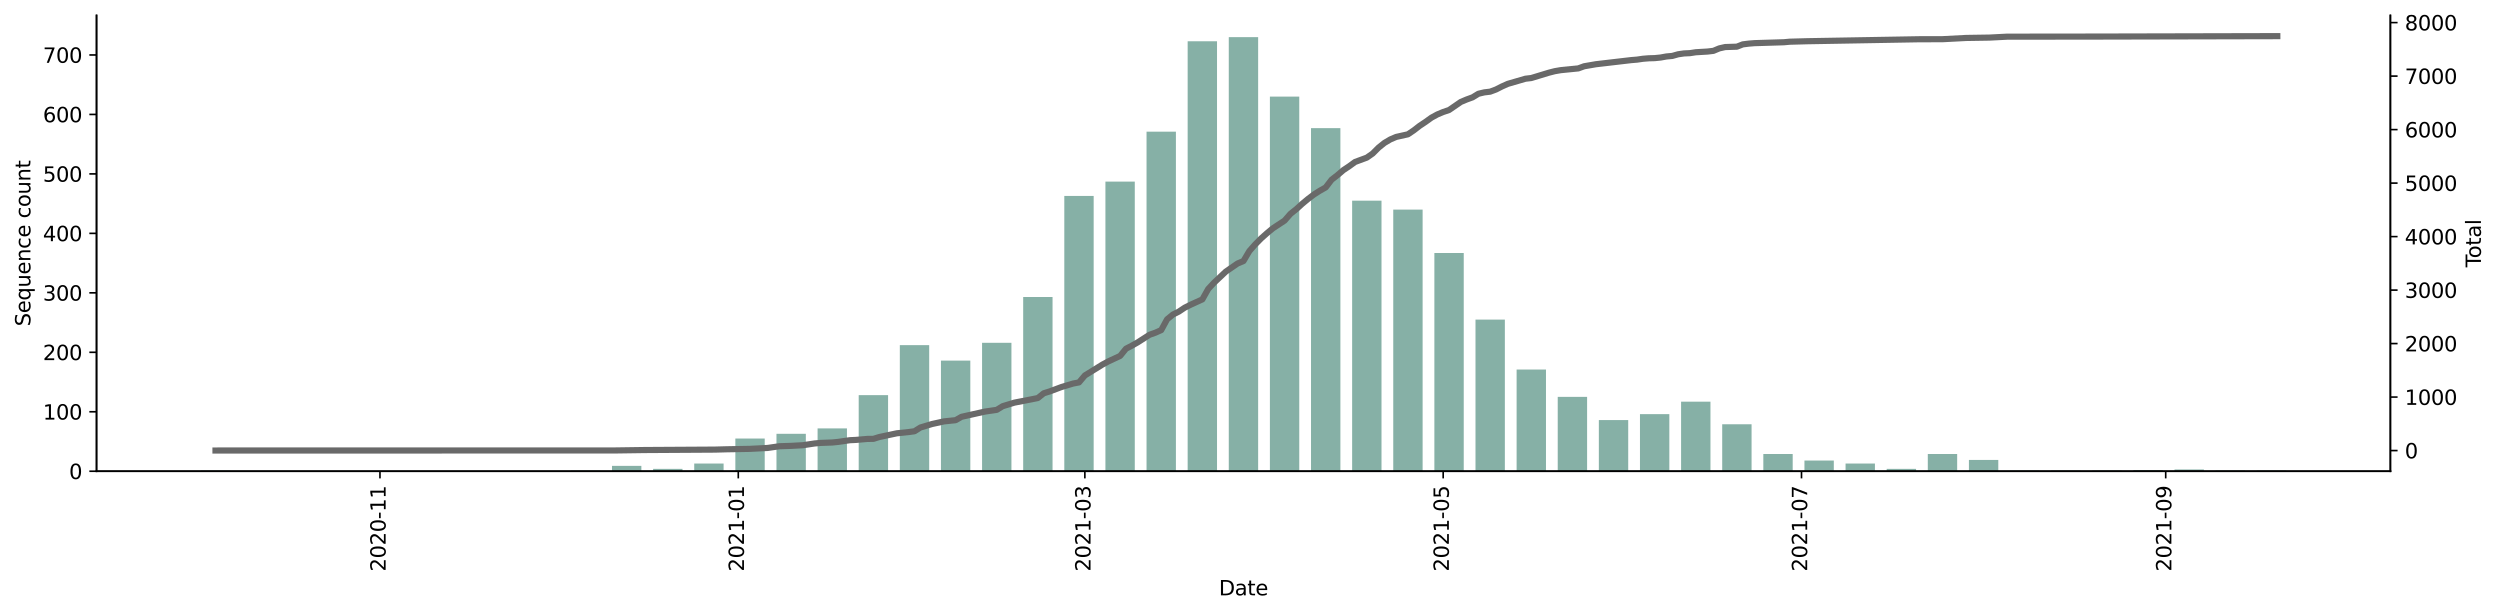<?xml version="1.0" encoding="utf-8" standalone="no"?>
<!DOCTYPE svg PUBLIC "-//W3C//DTD SVG 1.1//EN"
  "http://www.w3.org/Graphics/SVG/1.1/DTD/svg11.dtd">
<svg height="298.925pt" version="1.1" viewBox="0 0 1216.294 298.925" width="1216.294pt" xmlns="http://www.w3.org/2000/svg" xmlns:xlink="http://www.w3.org/1999/xlink">
 <defs>
  <style type="text/css">*{stroke-linecap:butt;stroke-linejoin:round;}</style>
 </defs>
 <g id="figure_1">
  <g id="patch_1">
   <path d="M 0 298.925 
L 1216.294 298.925 
L 1216.294 0 
L 0 0 
z
" style="fill:#ffffff;"/>
  </g>
  <g id="axes_1">
   <g id="patch_2">
    <path d="M 46.966 229.264 
L 1162.966 229.264 
L 1162.966 7.504 
L 46.966 7.504 
z
" style="fill:#ffffff;"/>
   </g>
   <g id="patch_3">
    <path clip-path="url(#p047d94c51e)" d="M 97.693 229.264 
L 111.982 229.264 
L 111.982 228.975 
L 97.693 228.975 
z
" style="fill:#86b0a6;"/>
   </g>
   <g id="patch_4">
    <path clip-path="url(#p047d94c51e)" d="M 277.739 229.264 
L 292.028 229.264 
L 292.028 228.975 
L 277.739 228.975 
z
" style="fill:#86b0a6;"/>
   </g>
   <g id="patch_5">
    <path clip-path="url(#p047d94c51e)" d="M 297.744 229.264 
L 312.033 229.264 
L 312.033 226.66 
L 297.744 226.66 
z
" style="fill:#86b0a6;"/>
   </g>
   <g id="patch_6">
    <path clip-path="url(#p047d94c51e)" d="M 317.749 229.264 
L 332.039 229.264 
L 332.039 228.107 
L 317.749 228.107 
z
" style="fill:#86b0a6;"/>
   </g>
   <g id="patch_7">
    <path clip-path="url(#p047d94c51e)" d="M 337.754 229.264 
L 352.044 229.264 
L 352.044 225.503 
L 337.754 225.503 
z
" style="fill:#86b0a6;"/>
   </g>
   <g id="patch_8">
    <path clip-path="url(#p047d94c51e)" d="M 357.759 229.264 
L 372.049 229.264 
L 372.049 213.352 
L 357.759 213.352 
z
" style="fill:#86b0a6;"/>
   </g>
   <g id="patch_9">
    <path clip-path="url(#p047d94c51e)" d="M 377.765 229.264 
L 392.054 229.264 
L 392.054 211.037 
L 377.765 211.037 
z
" style="fill:#86b0a6;"/>
   </g>
   <g id="patch_10">
    <path clip-path="url(#p047d94c51e)" d="M 397.77 229.264 
L 412.059 229.264 
L 412.059 208.433 
L 397.77 208.433 
z
" style="fill:#86b0a6;"/>
   </g>
   <g id="patch_11">
    <path clip-path="url(#p047d94c51e)" d="M 417.775 229.264 
L 432.064 229.264 
L 432.064 192.232 
L 417.775 192.232 
z
" style="fill:#86b0a6;"/>
   </g>
   <g id="patch_12">
    <path clip-path="url(#p047d94c51e)" d="M 437.78 229.264 
L 452.069 229.264 
L 452.069 167.929 
L 437.78 167.929 
z
" style="fill:#86b0a6;"/>
   </g>
   <g id="patch_13">
    <path clip-path="url(#p047d94c51e)" d="M 457.785 229.264 
L 472.074 229.264 
L 472.074 175.451 
L 457.785 175.451 
z
" style="fill:#86b0a6;"/>
   </g>
   <g id="patch_14">
    <path clip-path="url(#p047d94c51e)" d="M 477.79 229.264 
L 492.08 229.264 
L 492.08 166.772 
L 477.79 166.772 
z
" style="fill:#86b0a6;"/>
   </g>
   <g id="patch_15">
    <path clip-path="url(#p047d94c51e)" d="M 497.795 229.264 
L 512.085 229.264 
L 512.085 144.495 
L 497.795 144.495 
z
" style="fill:#86b0a6;"/>
   </g>
   <g id="patch_16">
    <path clip-path="url(#p047d94c51e)" d="M 517.8 229.264 
L 532.09 229.264 
L 532.09 95.311 
L 517.8 95.311 
z
" style="fill:#86b0a6;"/>
   </g>
   <g id="patch_17">
    <path clip-path="url(#p047d94c51e)" d="M 537.806 229.264 
L 552.095 229.264 
L 552.095 88.367 
L 537.806 88.367 
z
" style="fill:#86b0a6;"/>
   </g>
   <g id="patch_18">
    <path clip-path="url(#p047d94c51e)" d="M 557.811 229.264 
L 572.1 229.264 
L 572.1 64.065 
L 557.811 64.065 
z
" style="fill:#86b0a6;"/>
   </g>
   <g id="patch_19">
    <path clip-path="url(#p047d94c51e)" d="M 577.816 229.264 
L 592.105 229.264 
L 592.105 20.089 
L 577.816 20.089 
z
" style="fill:#86b0a6;"/>
   </g>
   <g id="patch_20">
    <path clip-path="url(#p047d94c51e)" d="M 597.821 229.264 
L 612.11 229.264 
L 612.11 18.064 
L 597.821 18.064 
z
" style="fill:#86b0a6;"/>
   </g>
   <g id="patch_21">
    <path clip-path="url(#p047d94c51e)" d="M 617.826 229.264 
L 632.115 229.264 
L 632.115 46.995 
L 617.826 46.995 
z
" style="fill:#86b0a6;"/>
   </g>
   <g id="patch_22">
    <path clip-path="url(#p047d94c51e)" d="M 637.831 229.264 
L 652.121 229.264 
L 652.121 62.329 
L 637.831 62.329 
z
" style="fill:#86b0a6;"/>
   </g>
   <g id="patch_23">
    <path clip-path="url(#p047d94c51e)" d="M 657.836 229.264 
L 672.126 229.264 
L 672.126 97.626 
L 657.836 97.626 
z
" style="fill:#86b0a6;"/>
   </g>
   <g id="patch_24">
    <path clip-path="url(#p047d94c51e)" d="M 677.841 229.264 
L 692.131 229.264 
L 692.131 101.965 
L 677.841 101.965 
z
" style="fill:#86b0a6;"/>
   </g>
   <g id="patch_25">
    <path clip-path="url(#p047d94c51e)" d="M 697.847 229.264 
L 712.136 229.264 
L 712.136 123.085 
L 697.847 123.085 
z
" style="fill:#86b0a6;"/>
   </g>
   <g id="patch_26">
    <path clip-path="url(#p047d94c51e)" d="M 717.852 229.264 
L 732.141 229.264 
L 732.141 155.489 
L 717.852 155.489 
z
" style="fill:#86b0a6;"/>
   </g>
   <g id="patch_27">
    <path clip-path="url(#p047d94c51e)" d="M 737.857 229.264 
L 752.146 229.264 
L 752.146 179.791 
L 737.857 179.791 
z
" style="fill:#86b0a6;"/>
   </g>
   <g id="patch_28">
    <path clip-path="url(#p047d94c51e)" d="M 757.862 229.264 
L 772.151 229.264 
L 772.151 193.099 
L 757.862 193.099 
z
" style="fill:#86b0a6;"/>
   </g>
   <g id="patch_29">
    <path clip-path="url(#p047d94c51e)" d="M 777.867 229.264 
L 792.156 229.264 
L 792.156 204.383 
L 777.867 204.383 
z
" style="fill:#86b0a6;"/>
   </g>
   <g id="patch_30">
    <path clip-path="url(#p047d94c51e)" d="M 797.872 229.264 
L 812.162 229.264 
L 812.162 201.49 
L 797.872 201.49 
z
" style="fill:#86b0a6;"/>
   </g>
   <g id="patch_31">
    <path clip-path="url(#p047d94c51e)" d="M 817.877 229.264 
L 832.167 229.264 
L 832.167 195.414 
L 817.877 195.414 
z
" style="fill:#86b0a6;"/>
   </g>
   <g id="patch_32">
    <path clip-path="url(#p047d94c51e)" d="M 837.882 229.264 
L 852.172 229.264 
L 852.172 206.408 
L 837.882 206.408 
z
" style="fill:#86b0a6;"/>
   </g>
   <g id="patch_33">
    <path clip-path="url(#p047d94c51e)" d="M 857.888 229.264 
L 872.177 229.264 
L 872.177 220.874 
L 857.888 220.874 
z
" style="fill:#86b0a6;"/>
   </g>
   <g id="patch_34">
    <path clip-path="url(#p047d94c51e)" d="M 877.893 229.264 
L 892.182 229.264 
L 892.182 224.056 
L 877.893 224.056 
z
" style="fill:#86b0a6;"/>
   </g>
   <g id="patch_35">
    <path clip-path="url(#p047d94c51e)" d="M 897.898 229.264 
L 912.187 229.264 
L 912.187 225.503 
L 897.898 225.503 
z
" style="fill:#86b0a6;"/>
   </g>
   <g id="patch_36">
    <path clip-path="url(#p047d94c51e)" d="M 917.903 229.264 
L 932.192 229.264 
L 932.192 228.107 
L 917.903 228.107 
z
" style="fill:#86b0a6;"/>
   </g>
   <g id="patch_37">
    <path clip-path="url(#p047d94c51e)" d="M 937.908 229.264 
L 952.197 229.264 
L 952.197 220.874 
L 937.908 220.874 
z
" style="fill:#86b0a6;"/>
   </g>
   <g id="patch_38">
    <path clip-path="url(#p047d94c51e)" d="M 957.913 229.264 
L 972.203 229.264 
L 972.203 223.767 
L 957.913 223.767 
z
" style="fill:#86b0a6;"/>
   </g>
   <g id="patch_39">
    <path clip-path="url(#p047d94c51e)" d="M 977.918 229.264 
L 992.208 229.264 
L 992.208 228.975 
L 977.918 228.975 
z
" style="fill:#86b0a6;"/>
   </g>
   <g id="patch_40">
    <path clip-path="url(#p047d94c51e)" d="M 997.923 229.264 
L 1012.213 229.264 
L 1012.213 228.975 
L 997.923 228.975 
z
" style="fill:#86b0a6;"/>
   </g>
   <g id="patch_41">
    <path clip-path="url(#p047d94c51e)" d="M 1017.928 229.264 
L 1032.218 229.264 
L 1032.218 228.975 
L 1017.928 228.975 
z
" style="fill:#86b0a6;"/>
   </g>
   <g id="patch_42">
    <path clip-path="url(#p047d94c51e)" d="M 1037.934 229.264 
L 1052.223 229.264 
L 1052.223 228.685 
L 1037.934 228.685 
z
" style="fill:#86b0a6;"/>
   </g>
   <g id="patch_43">
    <path clip-path="url(#p047d94c51e)" d="M 1057.939 229.264 
L 1072.228 229.264 
L 1072.228 228.396 
L 1057.939 228.396 
z
" style="fill:#86b0a6;"/>
   </g>
   <g id="patch_44">
    <path clip-path="url(#p047d94c51e)" d="M 1077.944 229.264 
L 1092.233 229.264 
L 1092.233 228.975 
L 1077.944 228.975 
z
" style="fill:#86b0a6;"/>
   </g>
   <g id="patch_45">
    <path clip-path="url(#p047d94c51e)" d="M 1097.949 229.264 
L 1112.238 229.264 
L 1112.238 228.975 
L 1097.949 228.975 
z
" style="fill:#86b0a6;"/>
   </g>
   <g id="matplotlib.axis_1">
    <g id="xtick_1">
     <g id="line2d_1">
      <defs>
       <path d="M 0 0 
L 0 3.5 
" id="mb4296ac222" style="stroke:#000000;stroke-width:0.8;"/>
      </defs>
      <g>
       <use style="stroke:#000000;stroke-width:0.8;" x="184.858" xlink:href="#mb4296ac222" y="229.264"/>
      </g>
     </g>
     <g id="text_1">
      <!-- 2020-11 -->
      <g transform="translate(187.617 278.047)rotate(-90)scale(0.1 -0.1)">
       <defs>
        <path d="M 1228 531 
L 3431 531 
L 3431 0 
L 469 0 
L 469 531 
Q 828 903 1448 1529 
Q 2069 2156 2228 2338 
Q 2531 2678 2651 2914 
Q 2772 3150 2772 3378 
Q 2772 3750 2511 3984 
Q 2250 4219 1831 4219 
Q 1534 4219 1204 4116 
Q 875 4013 500 3803 
L 500 4441 
Q 881 4594 1212 4672 
Q 1544 4750 1819 4750 
Q 2544 4750 2975 4387 
Q 3406 4025 3406 3419 
Q 3406 3131 3298 2873 
Q 3191 2616 2906 2266 
Q 2828 2175 2409 1742 
Q 1991 1309 1228 531 
z
" id="DejaVuSans-32" transform="scale(0.016)"/>
        <path d="M 2034 4250 
Q 1547 4250 1301 3770 
Q 1056 3291 1056 2328 
Q 1056 1369 1301 889 
Q 1547 409 2034 409 
Q 2525 409 2770 889 
Q 3016 1369 3016 2328 
Q 3016 3291 2770 3770 
Q 2525 4250 2034 4250 
z
M 2034 4750 
Q 2819 4750 3233 4129 
Q 3647 3509 3647 2328 
Q 3647 1150 3233 529 
Q 2819 -91 2034 -91 
Q 1250 -91 836 529 
Q 422 1150 422 2328 
Q 422 3509 836 4129 
Q 1250 4750 2034 4750 
z
" id="DejaVuSans-30" transform="scale(0.016)"/>
        <path d="M 313 2009 
L 1997 2009 
L 1997 1497 
L 313 1497 
L 313 2009 
z
" id="DejaVuSans-2d" transform="scale(0.016)"/>
        <path d="M 794 531 
L 1825 531 
L 1825 4091 
L 703 3866 
L 703 4441 
L 1819 4666 
L 2450 4666 
L 2450 531 
L 3481 531 
L 3481 0 
L 794 0 
L 794 531 
z
" id="DejaVuSans-31" transform="scale(0.016)"/>
       </defs>
       <use xlink:href="#DejaVuSans-32"/>
       <use x="63.623" xlink:href="#DejaVuSans-30"/>
       <use x="127.246" xlink:href="#DejaVuSans-32"/>
       <use x="190.869" xlink:href="#DejaVuSans-30"/>
       <use x="254.492" xlink:href="#DejaVuSans-2d"/>
       <use x="290.576" xlink:href="#DejaVuSans-31"/>
       <use x="354.199" xlink:href="#DejaVuSans-31"/>
      </g>
     </g>
    </g>
    <g id="xtick_2">
     <g id="line2d_2">
      <g>
       <use style="stroke:#000000;stroke-width:0.8;" x="359.188" xlink:href="#mb4296ac222" y="229.264"/>
      </g>
     </g>
     <g id="text_2">
      <!-- 2021-01 -->
      <g transform="translate(361.948 278.047)rotate(-90)scale(0.1 -0.1)">
       <use xlink:href="#DejaVuSans-32"/>
       <use x="63.623" xlink:href="#DejaVuSans-30"/>
       <use x="127.246" xlink:href="#DejaVuSans-32"/>
       <use x="190.869" xlink:href="#DejaVuSans-31"/>
       <use x="254.492" xlink:href="#DejaVuSans-2d"/>
       <use x="290.576" xlink:href="#DejaVuSans-30"/>
       <use x="354.199" xlink:href="#DejaVuSans-31"/>
      </g>
     </g>
    </g>
    <g id="xtick_3">
     <g id="line2d_3">
      <g>
       <use style="stroke:#000000;stroke-width:0.8;" x="527.803" xlink:href="#mb4296ac222" y="229.264"/>
      </g>
     </g>
     <g id="text_3">
      <!-- 2021-03 -->
      <g transform="translate(530.562 278.047)rotate(-90)scale(0.1 -0.1)">
       <defs>
        <path d="M 2597 2516 
Q 3050 2419 3304 2112 
Q 3559 1806 3559 1356 
Q 3559 666 3084 287 
Q 2609 -91 1734 -91 
Q 1441 -91 1130 -33 
Q 819 25 488 141 
L 488 750 
Q 750 597 1062 519 
Q 1375 441 1716 441 
Q 2309 441 2620 675 
Q 2931 909 2931 1356 
Q 2931 1769 2642 2001 
Q 2353 2234 1838 2234 
L 1294 2234 
L 1294 2753 
L 1863 2753 
Q 2328 2753 2575 2939 
Q 2822 3125 2822 3475 
Q 2822 3834 2567 4026 
Q 2313 4219 1838 4219 
Q 1578 4219 1281 4162 
Q 984 4106 628 3988 
L 628 4550 
Q 988 4650 1302 4700 
Q 1616 4750 1894 4750 
Q 2613 4750 3031 4423 
Q 3450 4097 3450 3541 
Q 3450 3153 3228 2886 
Q 3006 2619 2597 2516 
z
" id="DejaVuSans-33" transform="scale(0.016)"/>
       </defs>
       <use xlink:href="#DejaVuSans-32"/>
       <use x="63.623" xlink:href="#DejaVuSans-30"/>
       <use x="127.246" xlink:href="#DejaVuSans-32"/>
       <use x="190.869" xlink:href="#DejaVuSans-31"/>
       <use x="254.492" xlink:href="#DejaVuSans-2d"/>
       <use x="290.576" xlink:href="#DejaVuSans-30"/>
       <use x="354.199" xlink:href="#DejaVuSans-33"/>
      </g>
     </g>
    </g>
    <g id="xtick_4">
     <g id="line2d_4">
      <g>
       <use style="stroke:#000000;stroke-width:0.8;" x="702.133" xlink:href="#mb4296ac222" y="229.264"/>
      </g>
     </g>
     <g id="text_4">
      <!-- 2021-05 -->
      <g transform="translate(704.893 278.047)rotate(-90)scale(0.1 -0.1)">
       <defs>
        <path d="M 691 4666 
L 3169 4666 
L 3169 4134 
L 1269 4134 
L 1269 2991 
Q 1406 3038 1543 3061 
Q 1681 3084 1819 3084 
Q 2600 3084 3056 2656 
Q 3513 2228 3513 1497 
Q 3513 744 3044 326 
Q 2575 -91 1722 -91 
Q 1428 -91 1123 -41 
Q 819 9 494 109 
L 494 744 
Q 775 591 1075 516 
Q 1375 441 1709 441 
Q 2250 441 2565 725 
Q 2881 1009 2881 1497 
Q 2881 1984 2565 2268 
Q 2250 2553 1709 2553 
Q 1456 2553 1204 2497 
Q 953 2441 691 2322 
L 691 4666 
z
" id="DejaVuSans-35" transform="scale(0.016)"/>
       </defs>
       <use xlink:href="#DejaVuSans-32"/>
       <use x="63.623" xlink:href="#DejaVuSans-30"/>
       <use x="127.246" xlink:href="#DejaVuSans-32"/>
       <use x="190.869" xlink:href="#DejaVuSans-31"/>
       <use x="254.492" xlink:href="#DejaVuSans-2d"/>
       <use x="290.576" xlink:href="#DejaVuSans-30"/>
       <use x="354.199" xlink:href="#DejaVuSans-35"/>
      </g>
     </g>
    </g>
    <g id="xtick_5">
     <g id="line2d_5">
      <g>
       <use style="stroke:#000000;stroke-width:0.8;" x="876.464" xlink:href="#mb4296ac222" y="229.264"/>
      </g>
     </g>
     <g id="text_5">
      <!-- 2021-07 -->
      <g transform="translate(879.223 278.047)rotate(-90)scale(0.1 -0.1)">
       <defs>
        <path d="M 525 4666 
L 3525 4666 
L 3525 4397 
L 1831 0 
L 1172 0 
L 2766 4134 
L 525 4134 
L 525 4666 
z
" id="DejaVuSans-37" transform="scale(0.016)"/>
       </defs>
       <use xlink:href="#DejaVuSans-32"/>
       <use x="63.623" xlink:href="#DejaVuSans-30"/>
       <use x="127.246" xlink:href="#DejaVuSans-32"/>
       <use x="190.869" xlink:href="#DejaVuSans-31"/>
       <use x="254.492" xlink:href="#DejaVuSans-2d"/>
       <use x="290.576" xlink:href="#DejaVuSans-30"/>
       <use x="354.199" xlink:href="#DejaVuSans-37"/>
      </g>
     </g>
    </g>
    <g id="xtick_6">
     <g id="line2d_6">
      <g>
       <use style="stroke:#000000;stroke-width:0.8;" x="1053.652" xlink:href="#mb4296ac222" y="229.264"/>
      </g>
     </g>
     <g id="text_6">
      <!-- 2021-09 -->
      <g transform="translate(1056.411 278.047)rotate(-90)scale(0.1 -0.1)">
       <defs>
        <path d="M 703 97 
L 703 672 
Q 941 559 1184 500 
Q 1428 441 1663 441 
Q 2288 441 2617 861 
Q 2947 1281 2994 2138 
Q 2813 1869 2534 1725 
Q 2256 1581 1919 1581 
Q 1219 1581 811 2004 
Q 403 2428 403 3163 
Q 403 3881 828 4315 
Q 1253 4750 1959 4750 
Q 2769 4750 3195 4129 
Q 3622 3509 3622 2328 
Q 3622 1225 3098 567 
Q 2575 -91 1691 -91 
Q 1453 -91 1209 -44 
Q 966 3 703 97 
z
M 1959 2075 
Q 2384 2075 2632 2365 
Q 2881 2656 2881 3163 
Q 2881 3666 2632 3958 
Q 2384 4250 1959 4250 
Q 1534 4250 1286 3958 
Q 1038 3666 1038 3163 
Q 1038 2656 1286 2365 
Q 1534 2075 1959 2075 
z
" id="DejaVuSans-39" transform="scale(0.016)"/>
       </defs>
       <use xlink:href="#DejaVuSans-32"/>
       <use x="63.623" xlink:href="#DejaVuSans-30"/>
       <use x="127.246" xlink:href="#DejaVuSans-32"/>
       <use x="190.869" xlink:href="#DejaVuSans-31"/>
       <use x="254.492" xlink:href="#DejaVuSans-2d"/>
       <use x="290.576" xlink:href="#DejaVuSans-30"/>
       <use x="354.199" xlink:href="#DejaVuSans-39"/>
      </g>
     </g>
    </g>
    <g id="text_7">
     <!-- Date -->
     <g transform="translate(593.015 289.645)scale(0.1 -0.1)">
      <defs>
       <path d="M 1259 4147 
L 1259 519 
L 2022 519 
Q 2988 519 3436 956 
Q 3884 1394 3884 2338 
Q 3884 3275 3436 3711 
Q 2988 4147 2022 4147 
L 1259 4147 
z
M 628 4666 
L 1925 4666 
Q 3281 4666 3915 4102 
Q 4550 3538 4550 2338 
Q 4550 1131 3912 565 
Q 3275 0 1925 0 
L 628 0 
L 628 4666 
z
" id="DejaVuSans-44" transform="scale(0.016)"/>
       <path d="M 2194 1759 
Q 1497 1759 1228 1600 
Q 959 1441 959 1056 
Q 959 750 1161 570 
Q 1363 391 1709 391 
Q 2188 391 2477 730 
Q 2766 1069 2766 1631 
L 2766 1759 
L 2194 1759 
z
M 3341 1997 
L 3341 0 
L 2766 0 
L 2766 531 
Q 2569 213 2275 61 
Q 1981 -91 1556 -91 
Q 1019 -91 701 211 
Q 384 513 384 1019 
Q 384 1609 779 1909 
Q 1175 2209 1959 2209 
L 2766 2209 
L 2766 2266 
Q 2766 2663 2505 2880 
Q 2244 3097 1772 3097 
Q 1472 3097 1187 3025 
Q 903 2953 641 2809 
L 641 3341 
Q 956 3463 1253 3523 
Q 1550 3584 1831 3584 
Q 2591 3584 2966 3190 
Q 3341 2797 3341 1997 
z
" id="DejaVuSans-61" transform="scale(0.016)"/>
       <path d="M 1172 4494 
L 1172 3500 
L 2356 3500 
L 2356 3053 
L 1172 3053 
L 1172 1153 
Q 1172 725 1289 603 
Q 1406 481 1766 481 
L 2356 481 
L 2356 0 
L 1766 0 
Q 1100 0 847 248 
Q 594 497 594 1153 
L 594 3053 
L 172 3053 
L 172 3500 
L 594 3500 
L 594 4494 
L 1172 4494 
z
" id="DejaVuSans-74" transform="scale(0.016)"/>
       <path d="M 3597 1894 
L 3597 1613 
L 953 1613 
Q 991 1019 1311 708 
Q 1631 397 2203 397 
Q 2534 397 2845 478 
Q 3156 559 3463 722 
L 3463 178 
Q 3153 47 2828 -22 
Q 2503 -91 2169 -91 
Q 1331 -91 842 396 
Q 353 884 353 1716 
Q 353 2575 817 3079 
Q 1281 3584 2069 3584 
Q 2775 3584 3186 3129 
Q 3597 2675 3597 1894 
z
M 3022 2063 
Q 3016 2534 2758 2815 
Q 2500 3097 2075 3097 
Q 1594 3097 1305 2825 
Q 1016 2553 972 2059 
L 3022 2063 
z
" id="DejaVuSans-65" transform="scale(0.016)"/>
      </defs>
      <use xlink:href="#DejaVuSans-44"/>
      <use x="77.002" xlink:href="#DejaVuSans-61"/>
      <use x="138.281" xlink:href="#DejaVuSans-74"/>
      <use x="177.49" xlink:href="#DejaVuSans-65"/>
     </g>
    </g>
   </g>
   <g id="matplotlib.axis_2">
    <g id="ytick_1">
     <g id="line2d_7">
      <defs>
       <path d="M 0 0 
L -3.5 0 
" id="mfd35efdafc" style="stroke:#000000;stroke-width:0.8;"/>
      </defs>
      <g>
       <use style="stroke:#000000;stroke-width:0.8;" x="46.966" xlink:href="#mfd35efdafc" y="229.264"/>
      </g>
     </g>
     <g id="text_8">
      <!-- 0 -->
      <g transform="translate(33.603 233.063)scale(0.1 -0.1)">
       <use xlink:href="#DejaVuSans-30"/>
      </g>
     </g>
    </g>
    <g id="ytick_2">
     <g id="line2d_8">
      <g>
       <use style="stroke:#000000;stroke-width:0.8;" x="46.966" xlink:href="#mfd35efdafc" y="200.332"/>
      </g>
     </g>
     <g id="text_9">
      <!-- 100 -->
      <g transform="translate(20.878 204.132)scale(0.1 -0.1)">
       <use xlink:href="#DejaVuSans-31"/>
       <use x="63.623" xlink:href="#DejaVuSans-30"/>
       <use x="127.246" xlink:href="#DejaVuSans-30"/>
      </g>
     </g>
    </g>
    <g id="ytick_3">
     <g id="line2d_9">
      <g>
       <use style="stroke:#000000;stroke-width:0.8;" x="46.966" xlink:href="#mfd35efdafc" y="171.401"/>
      </g>
     </g>
     <g id="text_10">
      <!-- 200 -->
      <g transform="translate(20.878 175.2)scale(0.1 -0.1)">
       <use xlink:href="#DejaVuSans-32"/>
       <use x="63.623" xlink:href="#DejaVuSans-30"/>
       <use x="127.246" xlink:href="#DejaVuSans-30"/>
      </g>
     </g>
    </g>
    <g id="ytick_4">
     <g id="line2d_10">
      <g>
       <use style="stroke:#000000;stroke-width:0.8;" x="46.966" xlink:href="#mfd35efdafc" y="142.469"/>
      </g>
     </g>
     <g id="text_11">
      <!-- 300 -->
      <g transform="translate(20.878 146.269)scale(0.1 -0.1)">
       <use xlink:href="#DejaVuSans-33"/>
       <use x="63.623" xlink:href="#DejaVuSans-30"/>
       <use x="127.246" xlink:href="#DejaVuSans-30"/>
      </g>
     </g>
    </g>
    <g id="ytick_5">
     <g id="line2d_11">
      <g>
       <use style="stroke:#000000;stroke-width:0.8;" x="46.966" xlink:href="#mfd35efdafc" y="113.538"/>
      </g>
     </g>
     <g id="text_12">
      <!-- 400 -->
      <g transform="translate(20.878 117.337)scale(0.1 -0.1)">
       <defs>
        <path d="M 2419 4116 
L 825 1625 
L 2419 1625 
L 2419 4116 
z
M 2253 4666 
L 3047 4666 
L 3047 1625 
L 3713 1625 
L 3713 1100 
L 3047 1100 
L 3047 0 
L 2419 0 
L 2419 1100 
L 313 1100 
L 313 1709 
L 2253 4666 
z
" id="DejaVuSans-34" transform="scale(0.016)"/>
       </defs>
       <use xlink:href="#DejaVuSans-34"/>
       <use x="63.623" xlink:href="#DejaVuSans-30"/>
       <use x="127.246" xlink:href="#DejaVuSans-30"/>
      </g>
     </g>
    </g>
    <g id="ytick_6">
     <g id="line2d_12">
      <g>
       <use style="stroke:#000000;stroke-width:0.8;" x="46.966" xlink:href="#mfd35efdafc" y="84.606"/>
      </g>
     </g>
     <g id="text_13">
      <!-- 500 -->
      <g transform="translate(20.878 88.406)scale(0.1 -0.1)">
       <use xlink:href="#DejaVuSans-35"/>
       <use x="63.623" xlink:href="#DejaVuSans-30"/>
       <use x="127.246" xlink:href="#DejaVuSans-30"/>
      </g>
     </g>
    </g>
    <g id="ytick_7">
     <g id="line2d_13">
      <g>
       <use style="stroke:#000000;stroke-width:0.8;" x="46.966" xlink:href="#mfd35efdafc" y="55.675"/>
      </g>
     </g>
     <g id="text_14">
      <!-- 600 -->
      <g transform="translate(20.878 59.474)scale(0.1 -0.1)">
       <defs>
        <path d="M 2113 2584 
Q 1688 2584 1439 2293 
Q 1191 2003 1191 1497 
Q 1191 994 1439 701 
Q 1688 409 2113 409 
Q 2538 409 2786 701 
Q 3034 994 3034 1497 
Q 3034 2003 2786 2293 
Q 2538 2584 2113 2584 
z
M 3366 4563 
L 3366 3988 
Q 3128 4100 2886 4159 
Q 2644 4219 2406 4219 
Q 1781 4219 1451 3797 
Q 1122 3375 1075 2522 
Q 1259 2794 1537 2939 
Q 1816 3084 2150 3084 
Q 2853 3084 3261 2657 
Q 3669 2231 3669 1497 
Q 3669 778 3244 343 
Q 2819 -91 2113 -91 
Q 1303 -91 875 529 
Q 447 1150 447 2328 
Q 447 3434 972 4092 
Q 1497 4750 2381 4750 
Q 2619 4750 2861 4703 
Q 3103 4656 3366 4563 
z
" id="DejaVuSans-36" transform="scale(0.016)"/>
       </defs>
       <use xlink:href="#DejaVuSans-36"/>
       <use x="63.623" xlink:href="#DejaVuSans-30"/>
       <use x="127.246" xlink:href="#DejaVuSans-30"/>
      </g>
     </g>
    </g>
    <g id="ytick_8">
     <g id="line2d_14">
      <g>
       <use style="stroke:#000000;stroke-width:0.8;" x="46.966" xlink:href="#mfd35efdafc" y="26.743"/>
      </g>
     </g>
     <g id="text_15">
      <!-- 700 -->
      <g transform="translate(20.878 30.543)scale(0.1 -0.1)">
       <use xlink:href="#DejaVuSans-37"/>
       <use x="63.623" xlink:href="#DejaVuSans-30"/>
       <use x="127.246" xlink:href="#DejaVuSans-30"/>
      </g>
     </g>
    </g>
    <g id="text_16">
     <!-- Sequence count -->
     <g transform="translate(14.798 158.744)rotate(-90)scale(0.1 -0.1)">
      <defs>
       <path d="M 3425 4513 
L 3425 3897 
Q 3066 4069 2747 4153 
Q 2428 4238 2131 4238 
Q 1616 4238 1336 4038 
Q 1056 3838 1056 3469 
Q 1056 3159 1242 3001 
Q 1428 2844 1947 2747 
L 2328 2669 
Q 3034 2534 3370 2195 
Q 3706 1856 3706 1288 
Q 3706 609 3251 259 
Q 2797 -91 1919 -91 
Q 1588 -91 1214 -16 
Q 841 59 441 206 
L 441 856 
Q 825 641 1194 531 
Q 1563 422 1919 422 
Q 2459 422 2753 634 
Q 3047 847 3047 1241 
Q 3047 1584 2836 1778 
Q 2625 1972 2144 2069 
L 1759 2144 
Q 1053 2284 737 2584 
Q 422 2884 422 3419 
Q 422 4038 858 4394 
Q 1294 4750 2059 4750 
Q 2388 4750 2728 4690 
Q 3069 4631 3425 4513 
z
" id="DejaVuSans-53" transform="scale(0.016)"/>
       <path d="M 947 1747 
Q 947 1113 1208 752 
Q 1469 391 1925 391 
Q 2381 391 2643 752 
Q 2906 1113 2906 1747 
Q 2906 2381 2643 2742 
Q 2381 3103 1925 3103 
Q 1469 3103 1208 2742 
Q 947 2381 947 1747 
z
M 2906 525 
Q 2725 213 2448 61 
Q 2172 -91 1784 -91 
Q 1150 -91 751 415 
Q 353 922 353 1747 
Q 353 2572 751 3078 
Q 1150 3584 1784 3584 
Q 2172 3584 2448 3432 
Q 2725 3281 2906 2969 
L 2906 3500 
L 3481 3500 
L 3481 -1331 
L 2906 -1331 
L 2906 525 
z
" id="DejaVuSans-71" transform="scale(0.016)"/>
       <path d="M 544 1381 
L 544 3500 
L 1119 3500 
L 1119 1403 
Q 1119 906 1312 657 
Q 1506 409 1894 409 
Q 2359 409 2629 706 
Q 2900 1003 2900 1516 
L 2900 3500 
L 3475 3500 
L 3475 0 
L 2900 0 
L 2900 538 
Q 2691 219 2414 64 
Q 2138 -91 1772 -91 
Q 1169 -91 856 284 
Q 544 659 544 1381 
z
M 1991 3584 
L 1991 3584 
z
" id="DejaVuSans-75" transform="scale(0.016)"/>
       <path d="M 3513 2113 
L 3513 0 
L 2938 0 
L 2938 2094 
Q 2938 2591 2744 2837 
Q 2550 3084 2163 3084 
Q 1697 3084 1428 2787 
Q 1159 2491 1159 1978 
L 1159 0 
L 581 0 
L 581 3500 
L 1159 3500 
L 1159 2956 
Q 1366 3272 1645 3428 
Q 1925 3584 2291 3584 
Q 2894 3584 3203 3211 
Q 3513 2838 3513 2113 
z
" id="DejaVuSans-6e" transform="scale(0.016)"/>
       <path d="M 3122 3366 
L 3122 2828 
Q 2878 2963 2633 3030 
Q 2388 3097 2138 3097 
Q 1578 3097 1268 2742 
Q 959 2388 959 1747 
Q 959 1106 1268 751 
Q 1578 397 2138 397 
Q 2388 397 2633 464 
Q 2878 531 3122 666 
L 3122 134 
Q 2881 22 2623 -34 
Q 2366 -91 2075 -91 
Q 1284 -91 818 406 
Q 353 903 353 1747 
Q 353 2603 823 3093 
Q 1294 3584 2113 3584 
Q 2378 3584 2631 3529 
Q 2884 3475 3122 3366 
z
" id="DejaVuSans-63" transform="scale(0.016)"/>
       <path id="DejaVuSans-20" transform="scale(0.016)"/>
       <path d="M 1959 3097 
Q 1497 3097 1228 2736 
Q 959 2375 959 1747 
Q 959 1119 1226 758 
Q 1494 397 1959 397 
Q 2419 397 2687 759 
Q 2956 1122 2956 1747 
Q 2956 2369 2687 2733 
Q 2419 3097 1959 3097 
z
M 1959 3584 
Q 2709 3584 3137 3096 
Q 3566 2609 3566 1747 
Q 3566 888 3137 398 
Q 2709 -91 1959 -91 
Q 1206 -91 779 398 
Q 353 888 353 1747 
Q 353 2609 779 3096 
Q 1206 3584 1959 3584 
z
" id="DejaVuSans-6f" transform="scale(0.016)"/>
      </defs>
      <use xlink:href="#DejaVuSans-53"/>
      <use x="63.477" xlink:href="#DejaVuSans-65"/>
      <use x="125" xlink:href="#DejaVuSans-71"/>
      <use x="188.477" xlink:href="#DejaVuSans-75"/>
      <use x="251.855" xlink:href="#DejaVuSans-65"/>
      <use x="313.379" xlink:href="#DejaVuSans-6e"/>
      <use x="376.758" xlink:href="#DejaVuSans-63"/>
      <use x="431.738" xlink:href="#DejaVuSans-65"/>
      <use x="493.262" xlink:href="#DejaVuSans-20"/>
      <use x="525.049" xlink:href="#DejaVuSans-63"/>
      <use x="580.029" xlink:href="#DejaVuSans-6f"/>
      <use x="641.211" xlink:href="#DejaVuSans-75"/>
      <use x="704.59" xlink:href="#DejaVuSans-6e"/>
      <use x="767.969" xlink:href="#DejaVuSans-74"/>
     </g>
    </g>
   </g>
   <g id="patch_46">
    <path d="M 46.966 229.264 
L 46.966 7.504 
" style="fill:none;stroke:#000000;stroke-linecap:square;stroke-linejoin:miter;stroke-width:0.8;"/>
   </g>
   <g id="patch_47">
    <path d="M 1162.966 229.264 
L 1162.966 7.504 
" style="fill:none;stroke:#000000;stroke-linecap:square;stroke-linejoin:miter;stroke-width:0.8;"/>
   </g>
   <g id="patch_48">
    <path d="M 46.966 229.264 
L 1162.966 229.264 
" style="fill:none;stroke:#000000;stroke-linecap:square;stroke-linejoin:miter;stroke-width:0.8;"/>
   </g>
  </g>
  <g id="axes_2">
   <g id="matplotlib.axis_3">
    <g id="ytick_9">
     <g id="line2d_15">
      <defs>
       <path d="M 0 0 
L 3.5 0 
" id="m3c6d672fd0" style="stroke:#000000;stroke-width:0.8;"/>
      </defs>
      <g>
       <use style="stroke:#000000;stroke-width:0.8;" x="1162.966" xlink:href="#m3c6d672fd0" y="219.21"/>
      </g>
     </g>
     <g id="text_17">
      <!-- 0 -->
      <g transform="translate(1169.966 223.009)scale(0.1 -0.1)">
       <use xlink:href="#DejaVuSans-30"/>
      </g>
     </g>
    </g>
    <g id="ytick_10">
     <g id="line2d_16">
      <g>
       <use style="stroke:#000000;stroke-width:0.8;" x="1162.966" xlink:href="#m3c6d672fd0" y="193.184"/>
      </g>
     </g>
     <g id="text_18">
      <!-- 1000 -->
      <g transform="translate(1169.966 196.983)scale(0.1 -0.1)">
       <use xlink:href="#DejaVuSans-31"/>
       <use x="63.623" xlink:href="#DejaVuSans-30"/>
       <use x="127.246" xlink:href="#DejaVuSans-30"/>
       <use x="190.869" xlink:href="#DejaVuSans-30"/>
      </g>
     </g>
    </g>
    <g id="ytick_11">
     <g id="line2d_17">
      <g>
       <use style="stroke:#000000;stroke-width:0.8;" x="1162.966" xlink:href="#m3c6d672fd0" y="167.157"/>
      </g>
     </g>
     <g id="text_19">
      <!-- 2000 -->
      <g transform="translate(1169.966 170.956)scale(0.1 -0.1)">
       <use xlink:href="#DejaVuSans-32"/>
       <use x="63.623" xlink:href="#DejaVuSans-30"/>
       <use x="127.246" xlink:href="#DejaVuSans-30"/>
       <use x="190.869" xlink:href="#DejaVuSans-30"/>
      </g>
     </g>
    </g>
    <g id="ytick_12">
     <g id="line2d_18">
      <g>
       <use style="stroke:#000000;stroke-width:0.8;" x="1162.966" xlink:href="#m3c6d672fd0" y="141.131"/>
      </g>
     </g>
     <g id="text_20">
      <!-- 3000 -->
      <g transform="translate(1169.966 144.93)scale(0.1 -0.1)">
       <use xlink:href="#DejaVuSans-33"/>
       <use x="63.623" xlink:href="#DejaVuSans-30"/>
       <use x="127.246" xlink:href="#DejaVuSans-30"/>
       <use x="190.869" xlink:href="#DejaVuSans-30"/>
      </g>
     </g>
    </g>
    <g id="ytick_13">
     <g id="line2d_19">
      <g>
       <use style="stroke:#000000;stroke-width:0.8;" x="1162.966" xlink:href="#m3c6d672fd0" y="115.105"/>
      </g>
     </g>
     <g id="text_21">
      <!-- 4000 -->
      <g transform="translate(1169.966 118.904)scale(0.1 -0.1)">
       <use xlink:href="#DejaVuSans-34"/>
       <use x="63.623" xlink:href="#DejaVuSans-30"/>
       <use x="127.246" xlink:href="#DejaVuSans-30"/>
       <use x="190.869" xlink:href="#DejaVuSans-30"/>
      </g>
     </g>
    </g>
    <g id="ytick_14">
     <g id="line2d_20">
      <g>
       <use style="stroke:#000000;stroke-width:0.8;" x="1162.966" xlink:href="#m3c6d672fd0" y="89.078"/>
      </g>
     </g>
     <g id="text_22">
      <!-- 5000 -->
      <g transform="translate(1169.966 92.877)scale(0.1 -0.1)">
       <use xlink:href="#DejaVuSans-35"/>
       <use x="63.623" xlink:href="#DejaVuSans-30"/>
       <use x="127.246" xlink:href="#DejaVuSans-30"/>
       <use x="190.869" xlink:href="#DejaVuSans-30"/>
      </g>
     </g>
    </g>
    <g id="ytick_15">
     <g id="line2d_21">
      <g>
       <use style="stroke:#000000;stroke-width:0.8;" x="1162.966" xlink:href="#m3c6d672fd0" y="63.052"/>
      </g>
     </g>
     <g id="text_23">
      <!-- 6000 -->
      <g transform="translate(1169.966 66.851)scale(0.1 -0.1)">
       <use xlink:href="#DejaVuSans-36"/>
       <use x="63.623" xlink:href="#DejaVuSans-30"/>
       <use x="127.246" xlink:href="#DejaVuSans-30"/>
       <use x="190.869" xlink:href="#DejaVuSans-30"/>
      </g>
     </g>
    </g>
    <g id="ytick_16">
     <g id="line2d_22">
      <g>
       <use style="stroke:#000000;stroke-width:0.8;" x="1162.966" xlink:href="#m3c6d672fd0" y="37.026"/>
      </g>
     </g>
     <g id="text_24">
      <!-- 7000 -->
      <g transform="translate(1169.966 40.825)scale(0.1 -0.1)">
       <use xlink:href="#DejaVuSans-37"/>
       <use x="63.623" xlink:href="#DejaVuSans-30"/>
       <use x="127.246" xlink:href="#DejaVuSans-30"/>
       <use x="190.869" xlink:href="#DejaVuSans-30"/>
      </g>
     </g>
    </g>
    <g id="ytick_17">
     <g id="line2d_23">
      <g>
       <use style="stroke:#000000;stroke-width:0.8;" x="1162.966" xlink:href="#m3c6d672fd0" y="10.999"/>
      </g>
     </g>
     <g id="text_25">
      <!-- 8000 -->
      <g transform="translate(1169.966 14.798)scale(0.1 -0.1)">
       <defs>
        <path d="M 2034 2216 
Q 1584 2216 1326 1975 
Q 1069 1734 1069 1313 
Q 1069 891 1326 650 
Q 1584 409 2034 409 
Q 2484 409 2743 651 
Q 3003 894 3003 1313 
Q 3003 1734 2745 1975 
Q 2488 2216 2034 2216 
z
M 1403 2484 
Q 997 2584 770 2862 
Q 544 3141 544 3541 
Q 544 4100 942 4425 
Q 1341 4750 2034 4750 
Q 2731 4750 3128 4425 
Q 3525 4100 3525 3541 
Q 3525 3141 3298 2862 
Q 3072 2584 2669 2484 
Q 3125 2378 3379 2068 
Q 3634 1759 3634 1313 
Q 3634 634 3220 271 
Q 2806 -91 2034 -91 
Q 1263 -91 848 271 
Q 434 634 434 1313 
Q 434 1759 690 2068 
Q 947 2378 1403 2484 
z
M 1172 3481 
Q 1172 3119 1398 2916 
Q 1625 2713 2034 2713 
Q 2441 2713 2670 2916 
Q 2900 3119 2900 3481 
Q 2900 3844 2670 4047 
Q 2441 4250 2034 4250 
Q 1625 4250 1398 4047 
Q 1172 3844 1172 3481 
z
" id="DejaVuSans-38" transform="scale(0.016)"/>
       </defs>
       <use xlink:href="#DejaVuSans-38"/>
       <use x="63.623" xlink:href="#DejaVuSans-30"/>
       <use x="127.246" xlink:href="#DejaVuSans-30"/>
       <use x="190.869" xlink:href="#DejaVuSans-30"/>
      </g>
     </g>
    </g>
    <g id="text_26">
     <!-- Total -->
     <g transform="translate(1207.014 130.06)rotate(-90)scale(0.1 -0.1)">
      <defs>
       <path d="M -19 4666 
L 3928 4666 
L 3928 4134 
L 2272 4134 
L 2272 0 
L 1638 0 
L 1638 4134 
L -19 4134 
L -19 4666 
z
" id="DejaVuSans-54" transform="scale(0.016)"/>
       <path d="M 603 4863 
L 1178 4863 
L 1178 0 
L 603 0 
L 603 4863 
z
" id="DejaVuSans-6c" transform="scale(0.016)"/>
      </defs>
      <use xlink:href="#DejaVuSans-54"/>
      <use x="44.084" xlink:href="#DejaVuSans-6f"/>
      <use x="105.266" xlink:href="#DejaVuSans-74"/>
      <use x="144.475" xlink:href="#DejaVuSans-61"/>
      <use x="205.754" xlink:href="#DejaVuSans-6c"/>
     </g>
    </g>
   </g>
   <g id="line2d_24">
    <path clip-path="url(#p047d94c51e)" d="M 104.838 219.184 
L 299.173 219.158 
L 313.462 218.95 
L 347.757 218.741 
L 353.473 218.585 
L 364.904 218.377 
L 373.478 217.935 
L 379.194 217.102 
L 384.909 216.92 
L 390.625 216.607 
L 396.341 215.748 
L 399.199 215.488 
L 404.914 215.28 
L 407.772 214.994 
L 413.488 214.161 
L 416.346 214.031 
L 422.062 213.536 
L 424.92 213.51 
L 427.777 212.625 
L 436.351 210.803 
L 442.067 210.205 
L 444.925 209.814 
L 447.783 207.993 
L 453.498 206.275 
L 459.214 205.026 
L 464.93 204.427 
L 467.788 202.787 
L 479.219 200.237 
L 484.935 199.404 
L 487.793 197.634 
L 493.509 195.89 
L 502.082 194.225 
L 504.94 193.652 
L 507.798 191.336 
L 510.656 190.451 
L 516.372 188.317 
L 522.087 186.599 
L 524.945 186.052 
L 527.803 182.669 
L 536.377 177.36 
L 539.235 175.824 
L 544.95 173.169 
L 547.808 169.656 
L 550.666 168.172 
L 553.524 166.559 
L 559.24 162.889 
L 562.098 161.874 
L 564.955 160.599 
L 567.813 155.341 
L 570.671 153.025 
L 573.529 151.593 
L 576.387 149.694 
L 579.245 148.262 
L 584.961 145.659 
L 587.818 140.584 
L 590.676 137.513 
L 596.392 132.126 
L 602.108 128.196 
L 604.966 126.999 
L 607.823 122.158 
L 610.681 118.904 
L 613.539 116.015 
L 616.397 113.465 
L 619.255 111.097 
L 624.971 107.323 
L 627.829 104.043 
L 630.686 101.753 
L 633.544 99.15 
L 636.402 96.782 
L 639.26 94.622 
L 642.118 92.8 
L 644.976 91.186 
L 647.834 87.439 
L 650.692 85.226 
L 653.549 82.78 
L 656.407 80.88 
L 659.265 78.798 
L 664.981 76.69 
L 667.839 74.686 
L 670.697 71.823 
L 673.555 69.532 
L 676.412 67.841 
L 679.27 66.617 
L 684.986 65.342 
L 687.844 63.416 
L 690.702 61.204 
L 693.56 59.304 
L 696.418 57.248 
L 699.275 55.686 
L 702.133 54.489 
L 704.991 53.526 
L 710.707 49.596 
L 713.565 48.399 
L 716.423 47.358 
L 719.281 45.614 
L 722.138 44.938 
L 724.996 44.599 
L 727.854 43.532 
L 730.712 42.075 
L 733.57 40.799 
L 742.144 38.301 
L 745.001 37.963 
L 753.575 35.36 
L 756.433 34.631 
L 759.291 34.137 
L 767.864 33.278 
L 770.722 32.237 
L 776.438 31.248 
L 793.585 29.244 
L 796.443 29.009 
L 799.301 28.593 
L 802.159 28.359 
L 805.017 28.281 
L 807.875 27.994 
L 810.733 27.474 
L 813.59 27.214 
L 816.448 26.407 
L 819.306 25.99 
L 822.164 25.86 
L 825.022 25.418 
L 830.738 25.079 
L 833.596 24.741 
L 836.453 23.544 
L 839.311 22.893 
L 845.027 22.711 
L 847.885 21.592 
L 850.743 21.228 
L 853.601 20.993 
L 867.89 20.551 
L 870.748 20.291 
L 879.322 20.056 
L 933.621 19.093 
L 945.053 19.067 
L 956.484 18.469 
L 967.916 18.287 
L 976.489 17.844 
L 1019.357 17.792 
L 1107.952 17.584 
L 1107.952 17.584 
" style="fill:none;stroke:#696969;stroke-linecap:square;stroke-width:3;"/>
   </g>
   <g id="patch_49">
    <path d="M 46.966 229.264 
L 46.966 7.504 
" style="fill:none;stroke:#000000;stroke-linecap:square;stroke-linejoin:miter;stroke-width:0.8;"/>
   </g>
   <g id="patch_50">
    <path d="M 1162.966 229.264 
L 1162.966 7.504 
" style="fill:none;stroke:#000000;stroke-linecap:square;stroke-linejoin:miter;stroke-width:0.8;"/>
   </g>
   <g id="patch_51">
    <path d="M 46.966 229.264 
L 1162.966 229.264 
" style="fill:none;stroke:#000000;stroke-linecap:square;stroke-linejoin:miter;stroke-width:0.8;"/>
   </g>
  </g>
 </g>
 <defs>
  <clipPath id="p047d94c51e">
   <rect height="221.76" width="1116" x="46.966" y="7.504"/>
  </clipPath>
 </defs>
</svg>

